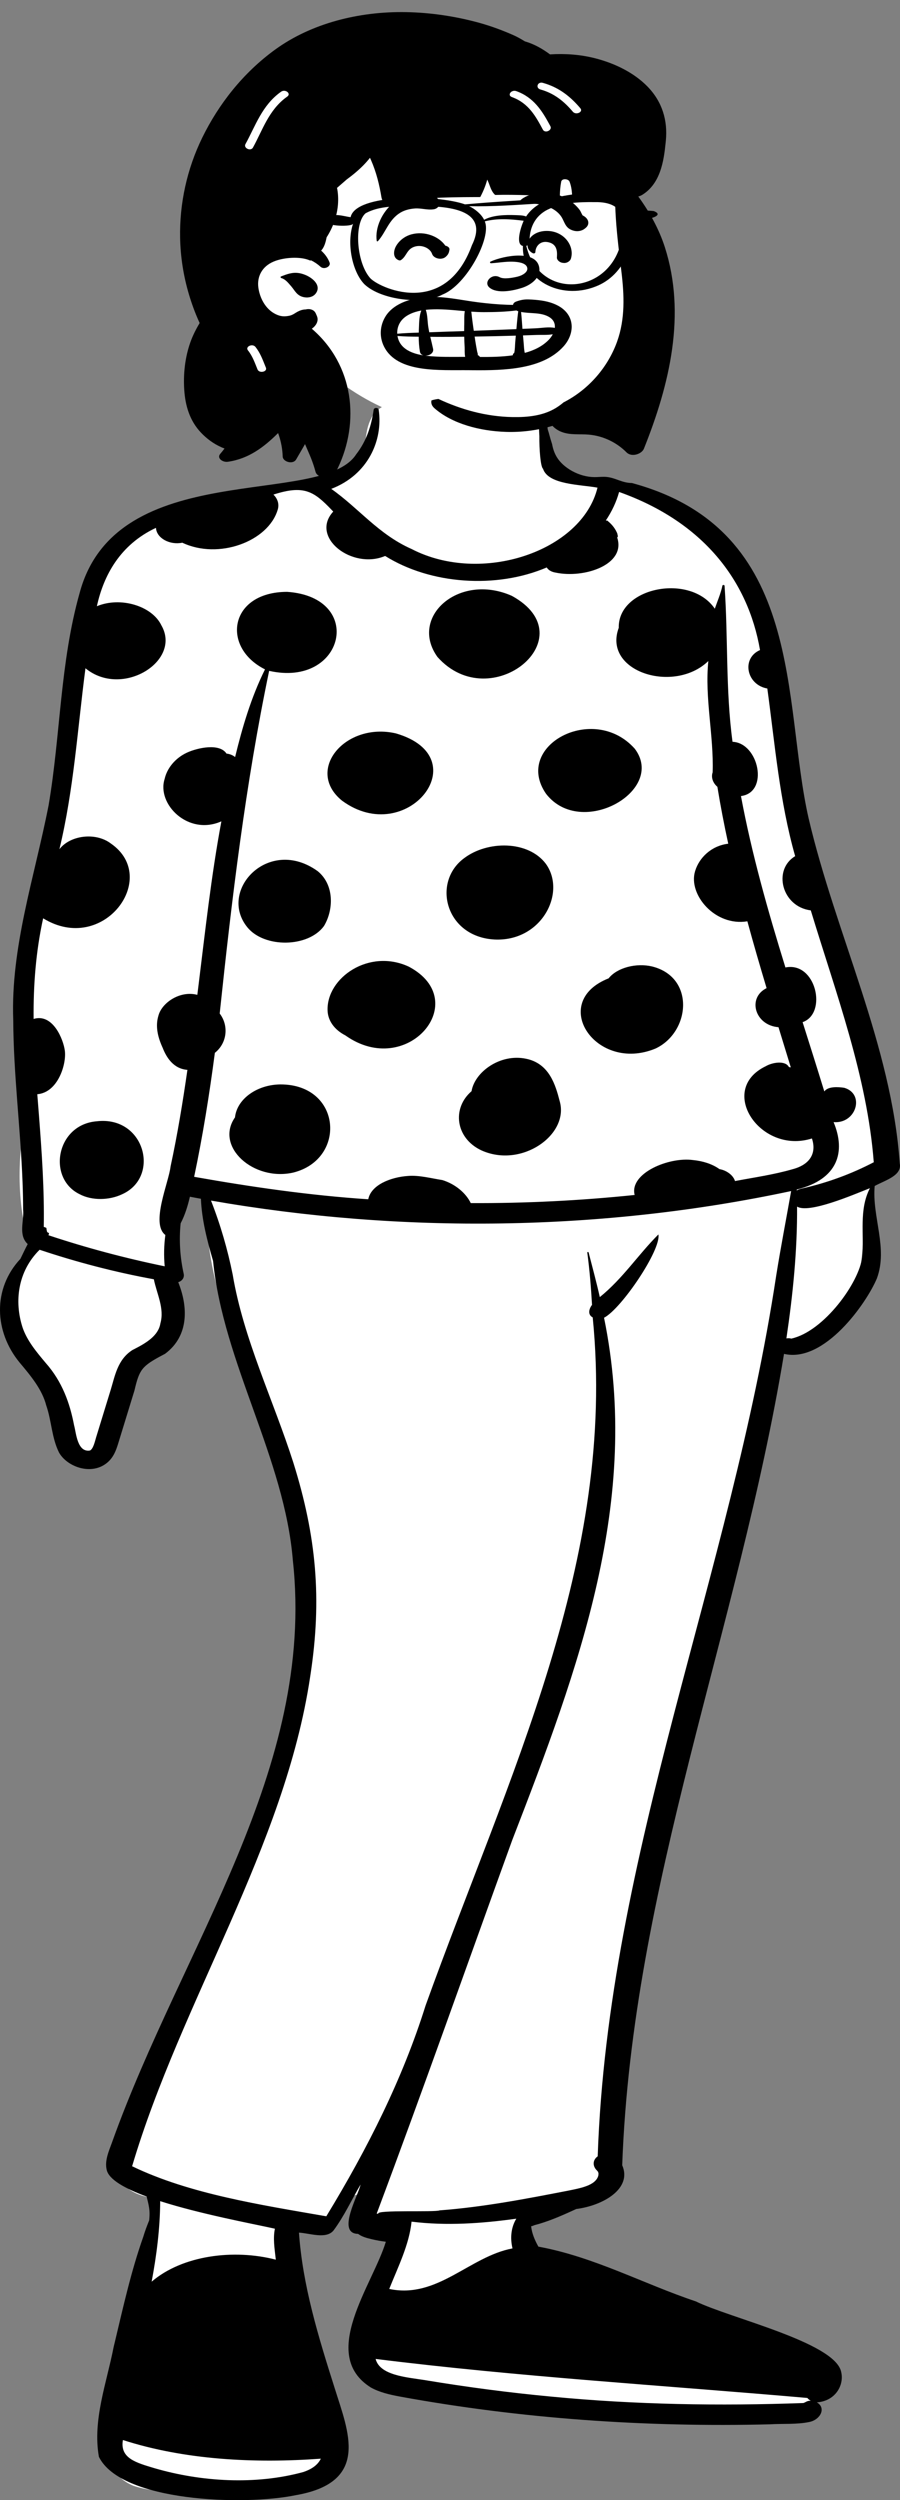 <svg width="926" height="2570" viewBox="0 0 926 2570" fill="none" xmlns="http://www.w3.org/2000/svg">
<rect x="0" y="0" width="926" height="2570" fill="#808080" stroke="none"/>
<path fill-rule="evenodd" clip-rule="evenodd" d="M895.034 1101.96C883.408 1018.22 865.819 932.328 821.4 854.768C806.138 754.468 831.852 610.819 714.993 543.183C716.487 531.175 689.422 520.826 676.875 514.416C656.494 503.799 628.928 482.94 604.803 494.626C597.193 492.779 578.425 500.339 569.785 483.942C560.935 467.147 562.221 433.471 555.164 430.396C558.278 406.127 421.079 389.889 385.271 424.193C368.268 450.505 387.798 458.881 349.459 493.469C332.529 494.296 316.379 497.709 300.765 502.388C287.872 503.806 275.048 505.531 262.282 507.325C99.453 519.308 87.143 615.12 72.711 718.009C60.355 856.22 6.681 993.914 29.886 1133.21C17.061 1183.02 16.217 1236.17 31.531 1285.51C-18.681 1343.83 17.716 1376.09 49.034 1431.54C54.335 1441.51 58.947 1451.79 61.293 1462.43C60.675 1470.68 60.743 1478.93 62.565 1487.11C67.881 1505.76 106.974 1503.15 108.716 1484.31C111.773 1471.94 110.825 1459.1 113.196 1446.67C113.059 1447.31 112.818 1448.56 112.818 1448.65C118.552 1417.36 127.793 1405.23 153.321 1381.35C186.097 1343.67 165.942 1296.33 173.422 1254.16C175.472 1240.07 178.184 1226.16 179.998 1212.05C191.05 1217.21 203.064 1221.53 215.616 1224.22C207.707 1272.75 221.464 1321.5 236.759 1368.44C278.155 1489.35 333.038 1613.52 309.2 1740.4C309.211 1740.34 283.207 1844.11 262.669 1895.33C237.836 1960.28 217.843 2025.35 182.71 2087.64C163.894 2132.47 124.085 2175 125.631 2223.26C111.887 2239.42 136.634 2258.84 158.441 2258.79C158.441 2280.67 143.91 2321.9 143.91 2321.9C141.627 2337.18 131.794 2356.65 146.66 2369.63C126.45 2410.55 119.349 2454.83 113.803 2498.14C111.684 2518.69 109.254 2543.45 136.919 2555.1C162.694 2563.97 192.7 2560.07 220.223 2562.71C246.851 2562.74 274.405 2568.29 300.593 2563.5C330.671 2556.69 336.727 2530.79 331.063 2510.07C327.41 2488.51 323.032 2467.01 318.242 2445.57C304.029 2398.9 300.051 2347.11 281.844 2302.2C292.044 2300.69 302.28 2296.6 309.2 2290.64C326.781 2290.18 339.743 2279.78 344.05 2267.48C347.159 2259.55 360.545 2257.92 369.56 2255.4C371.246 2262.25 376.173 2268 380.184 2274.23C376.759 2287.45 388.192 2302.9 407.07 2303.21C409.797 2305.29 412.33 2307.42 415.115 2309.41C393.649 2334.52 377.73 2362.88 373.698 2392.79C368.84 2415.73 363.756 2452.5 401.958 2459.29C416.381 2460.8 431.901 2463.74 446.034 2459.56C461.791 2465.18 478.543 2467.88 495.508 2470.28C568.217 2480.04 638.342 2479.22 711.657 2485.77C731 2487.91 808.501 2494.23 821.4 2485.77C837.135 2488.33 827.62 2479 834.241 2470.28C839.513 2463.74 853.592 2451.2 844.504 2447.57C825.436 2441.03 808.533 2428.16 791.087 2420.85C709.555 2383.97 533.699 2321.15 534.919 2319.38C534.679 2320.63 535.985 2289.05 542.504 2280.67C551.673 2273.44 569.948 2274.71 579.519 2267.8C585.593 2268.03 631.165 2257.61 627.264 2240.15C622.265 2226.22 638.595 2209.14 627.264 2197.38C664.78 1924.97 752.079 1660.77 800.256 1389.81C801.322 1389.07 802.377 1388.32 803.442 1387.57C828.286 1390.88 847.585 1371.04 855.128 1355.42C858.761 1352.49 862.256 1349.47 865.465 1346.2C885.708 1325.27 886.071 1298.01 888.374 1273.12C893.382 1270.19 896.602 1265.65 896.877 1260.28C897.678 1244.27 898.532 1228.27 899.375 1212.27C899.387 1212.27 899.387 1212.27 899.387 1212.26C905.621 1204.31 906.469 1195.35 904.693 1186.23C905.347 1156.73 911.065 1129.1 895.034 1101.96Z" fill="white"/>
<path fill-rule="evenodd" clip-rule="evenodd" d="M384.451 421.284C384.826 418.672 389.21 418.712 389.628 421.284C394.238 452.368 378.797 488.054 340.82 502.539C369.296 522.533 389.338 549.263 423.508 564.357C495.203 601.485 598.812 566.745 614.755 501.266C597.06 498.04 564.089 498.313 558.717 481.879C556.12 479.764 554.782 461.634 554.942 448.263C554.78 445.777 554.68 443.289 554.574 440.819C554.302 438.818 554.225 436.778 554.253 434.727C554.308 430.275 562.691 430.362 563.043 434.727C563.188 436.516 563.285 438.328 563.377 440.148C563.438 440.629 563.521 441.108 563.595 441.587C564.748 444.917 565.546 448.397 566.488 451.557C566.994 453.258 567.52 454.978 568.082 456.696C568.89 461.198 570.337 465.597 572.814 469.762C579.4 480.837 595.642 490.347 611.652 490.449C615.081 490.471 618.491 490.071 621.924 490.139C627.514 490.253 632.081 492.013 637.069 493.806C641.572 495.425 645.802 496.519 650.147 496.514C829.373 544.831 804.696 721.705 831.994 841.288C859.817 960.047 917.292 1074.54 925.752 1195.91C928.288 1208.5 910.801 1213.17 899.955 1219.12C897.063 1250.78 913.825 1282.83 902.2 1314.17C891.447 1339.79 848.093 1401.39 806.666 1391.69C759.691 1675.48 650.513 1938.49 640.184 2225.73C650.642 2249.75 620.614 2267.19 592.916 2270.7L589.141 2272.43C576.513 2278.19 563.466 2283.83 549.651 2287.39C549.305 2287.55 548.96 2287.71 548.609 2287.87C547.936 2288.16 547.214 2288.33 546.477 2288.42C547.25 2295.77 550.173 2302.68 553.941 2309.39C611.408 2319.93 661.881 2347.6 715.919 2365.69C750.777 2382.74 857.185 2407.37 865.265 2437.31L865.48 2438.22C868.728 2451.64 859.652 2468.19 840.435 2469.46C850.466 2475.36 843.896 2487.29 832.968 2489.59C819.835 2492.37 805.583 2491.18 792.066 2492.04C664.554 2495.23 535.919 2486.27 411.63 2463.54C401.191 2461.63 390.32 2459.12 381.523 2454.17C327.585 2420.23 383.727 2348.4 396.985 2304.37C392.171 2303.76 387.41 2302.93 382.733 2301.82L381.688 2301.57C377.143 2300.48 372.444 2299.17 368.914 2296.62C368.77 2296.51 368.648 2296.39 368.511 2296.28C345.788 2296.03 368.931 2256.25 370.974 2245.6C361.74 2261.24 354.2 2277.93 343.14 2292.81C335.525 2301.99 318.825 2295.62 307.609 2294.98C311.339 2349.4 327.675 2402.45 344.454 2455.18C358.079 2498.96 381.47 2551.57 304.281 2564.88C251.115 2575.95 124.424 2571.72 101.763 2525.44C95.079 2487.76 109.716 2449.57 116.954 2412.44L118.224 2407.16C126.865 2371.05 134.854 2334.78 147.386 2299.36C149.11 2293.59 151.233 2287.93 153.518 2282.32C153.815 2279.04 154.032 2275.76 153.764 2272.48C153.415 2268.17 152.391 2263.95 151.304 2259.73C151.165 2259.19 151.039 2258.57 150.911 2257.9C128.524 2249.69 111.901 2240.4 109.756 2230.38C107.561 2220.87 111.998 2211.23 115.288 2202.15L115.48 2201.62C187.577 2000.33 324.717 1818.94 301.345 1604.23C292.748 1498.62 229.844 1401.49 219.23 1296.16C213.125 1275.15 207.611 1253.92 206.724 1232.26C202.952 1231.55 199.153 1230.91 195.401 1230.14C193.2 1239.5 190.417 1248.79 185.854 1257.53C184.094 1274.82 185.219 1292.29 189.002 1309.38C189.874 1313.32 187.462 1316.75 183.379 1318.01C193.189 1342.31 195.124 1372.8 169.824 1391.63L167.728 1392.73C145.749 1404.36 143.452 1407.66 138.339 1429.33L121.511 1484.11C119.401 1490.89 116.873 1497.8 110.793 1503.12C94.658 1517.24 68.976 1508.02 60.655 1492.97C53.06 1477.55 53.118 1460.57 47.573 1444.68C43.358 1428.27 31.67 1414.26 20.085 1400.5C-5.811 1368.92 -7.878 1324.95 20.997 1294.02C23.52 1288.9 25.829 1283.86 28.508 1278.83C18.516 1269.51 24.946 1254.83 23.799 1243.43C23.78 1234.01 23.562 1224.6 23.202 1215.19C21.094 1159.6 13.894 1104.36 13.632 1048.77C10.832 973.849 35.63 901.274 50.007 827.791C62.369 755.226 61.711 681.242 81.936 609.522C119.576 468.747 330.789 522.417 366.522 466.942C377.319 453.061 382.153 437.264 384.451 421.284ZM126.454 2508.19C123.259 2526.91 139.795 2531.4 158.757 2537.09C207.104 2551.19 262.927 2554.53 312.068 2541.09C320.777 2538.16 327.007 2533.78 330.101 2527.36C261.901 2532.31 190.286 2528.71 126.454 2508.19ZM386.465 2424.83C390.744 2441.64 417.99 2443.62 436.234 2446.45C479.803 2453.7 523.796 2459.52 568.036 2463.63C653.765 2471.86 740.49 2473.27 826.639 2470.15C828.967 2469.35 830.46 2467.81 833.397 2467.82L833.756 2467.82C833.922 2467.82 834.078 2467.84 834.241 2467.84C832.808 2467.09 831.582 2466.1 830.673 2464.94C682.595 2452 533.619 2443.19 386.465 2424.83ZM531.23 2280.67C495.665 2285.58 459.363 2288.17 423.454 2283.71C421.032 2307.33 409.527 2330.28 400.478 2352.89C450.093 2363.32 482.93 2319.56 527.31 2311.22C524.796 2300.77 525.687 2289.78 531.23 2280.67ZM164.66 2262.6C164.78 2262.77 164.843 2262.96 164.819 2263.2C164.647 2290.73 161.136 2318.16 156.034 2345.41C187.559 2318.4 240.32 2311.56 283.773 2322.79L283.582 2321.03C282.466 2311.06 280.796 2300.84 282.842 2290.96L280.85 2290.52C258.438 2285.6 205.739 2275.74 164.66 2262.6ZM814.001 1224.33C619.88 1265.77 413.243 1268.37 217.094 1234.11C226.877 1259.05 234.222 1284.45 239.412 1310.19C250.535 1376.4 281.173 1438.97 301.812 1503.48C325.624 1579.61 331.297 1643.72 319.446 1721.49L319.082 1723.85C292.989 1898.24 186.133 2057.45 135.931 2226.76C195.01 2255.27 267.992 2266.42 335.733 2278.21C378.308 2208.38 414.283 2136.77 437.858 2061.59C522.785 1825.59 634.691 1603.37 609.834 1354.21C604.293 1351.31 606.096 1345.21 609.141 1341.32C608.088 1323.34 606.632 1305.38 604.249 1287.51C604.169 1286.9 605.441 1286.78 605.598 1287.36C609.539 1302.68 613.677 1317.95 617.139 1333.34C641.006 1314.02 656.44 1289.88 677.428 1268.92C680.416 1284.57 639.501 1345.18 621.499 1354.56C659.858 1541.93 595.979 1713.44 526.984 1891.64C480.556 2019.59 435.447 2147.91 387.546 2275.51C388.126 2275.51 388.708 2275.52 389.289 2275.53C386.409 2271.32 447.373 2274.23 452.379 2272.11C497.275 2268.73 541.217 2260.27 584.886 2251.79L590.244 2250.69C601.124 2248.41 613.756 2245.14 615.713 2235.89L615.741 2234.73C615.754 2234.38 615.773 2234.11 615.809 2234.08L615.496 2233.04C615.428 2232.8 615.382 2232.61 615.391 2232.56L614.957 2232.04C614.457 2231.47 613.988 2230.96 614.654 2231.54C609.721 2227.26 609.274 2220.63 614.968 2216.54C625.638 1904.88 751.85 1619.64 798.593 1311.46C803.226 1282.37 808.881 1253.38 814.001 1224.33ZM40.75 1284.67C18.305 1306.84 14.449 1337.79 23.299 1364.81C27.945 1378.22 37.34 1389.51 47.026 1401.01C64.011 1420.18 71.933 1442.45 76.254 1465.28L76.376 1465.71C78.347 1473.05 79.57 1493.3 92.606 1491.02C96.029 1489.27 97.669 1481.57 98.874 1477.55L113.922 1428.56C118.278 1414.38 120.89 1397.52 136.324 1387.7L138.148 1386.78C150.756 1380.33 163.054 1372.85 165.032 1360.29C169.376 1344.89 161.3 1329.98 158.283 1315.01C118.032 1307.68 78.735 1297.35 40.75 1284.67ZM895.035 1221.38L893.689 1221.9C878.207 1228.04 832.014 1247.89 820.101 1240.27C820.383 1285.65 815.812 1330.8 809.115 1375.81C810.827 1375.51 812.593 1375.55 814.175 1376.01C847.761 1368.62 884.251 1318.13 887.067 1292.19C889.365 1268.58 883.467 1243.94 895.035 1221.38ZM342.869 525.871L341.158 524.071C322.976 505.049 312.774 498.256 281.333 508.405C285.559 512.564 287.549 518.136 285.747 523.907L285.627 524.275C275.707 556.721 224.823 575.52 187.578 557.866C174.565 560.559 160.997 553.122 160.473 542.582C123.618 559.83 106.589 591.43 99.678 623.167C123.872 613.043 156.405 622.706 166.06 642.84C187.224 679.637 125.548 717.917 87.936 686.931C79.787 748.999 75.962 811.541 61.117 872.962C72.119 858.578 98.35 855.193 113.991 867.03C165.208 902.177 106.301 982.025 44.388 943.959C36.884 978.15 34.237 1012.83 34.589 1047.41C54.428 1041.34 65.289 1068.6 66.727 1080.13C68.524 1094.02 59.505 1123.13 38.372 1124.78L40.11 1146.98C43.063 1185.04 45.687 1223.06 45.03 1261.22C46.093 1261.43 46.998 1261.81 47.755 1262.31C47.811 1263.42 47.994 1264.52 48.258 1265.61C48.518 1266.69 49.383 1267.26 50.402 1267.44L50.437 1267.48C50.39 1268.25 50.202 1269.01 49.842 1269.74C88.632 1282.65 128.675 1293.31 169.461 1301.7C168.459 1290.91 168.713 1280.14 170.125 1269.48C154.704 1257.82 173.672 1215.51 175.491 1199.06C182.617 1166.11 188.04 1132.95 192.834 1099.74C178.519 1098.77 171.189 1086.89 167.425 1077.22C162.518 1066.57 159.558 1055.2 163.014 1044.01C166.519 1030.68 185.303 1017.94 203.019 1022.64L204.134 1013.71C211.149 957.159 217.278 900.515 227.779 844.278C193.483 859.489 161.099 826.41 169.382 800.734C171.808 789.833 180.157 779.272 192.478 773.609C203.376 768.631 225.901 763.698 233.046 774.652C236.394 774.993 239.53 776.291 241.899 778.207C249.308 747.708 258.319 716.975 272.658 688.068C227.335 665.437 235.813 608.457 295.465 608.381C375.907 613.858 354.508 707.137 276.922 689.595C252.552 806.333 238.509 924.035 226.045 1041.85C235.425 1054 233.94 1072.03 221.069 1082.26C215.471 1124.88 208.68 1167.41 199.758 1209.69C258.769 1220.14 318.507 1228.79 378.894 1232.78C381.797 1217.93 402.115 1210.01 419.674 1208.81C431.301 1207.82 443.95 1211.33 455.056 1213.01C468.476 1217.09 479.456 1226.48 484.358 1236.71C540.731 1236.98 597.137 1234.15 652.983 1228.35C647.342 1206.02 688.231 1188.99 713.125 1192.47C723.088 1193.44 732.807 1196.44 740.274 1201.79C747.565 1203.02 754.42 1208.02 756.23 1214.05C776.002 1210.31 796.254 1207.46 815.356 1201.91C834.101 1197.02 840.226 1184.76 835.37 1170.26C782.357 1187.14 737.376 1120.18 787.961 1095.96C794.437 1092.15 807.932 1089.69 811.725 1096.89C812.372 1096.98 813.015 1097.09 813.654 1097.21C809.444 1083.43 805.21 1069.66 800.976 1055.89C776.67 1054.04 768.556 1025.7 788.74 1015.74C781.872 992.895 775.212 970.003 768.958 947.045C735.65 952.503 708.041 919.576 715.09 895.788L715.314 895.07C719.293 882.14 731.4 869.424 749.284 867.276C745.059 847.847 741.283 828.352 738.104 808.793C733.497 804.895 731.435 799.084 733.228 793.941C734.527 756.343 724.932 717.632 728.8 679.498C693.454 713.635 619.806 690.399 636.629 645.353C635.645 603.624 710.286 588.834 735.457 625.725C738.153 617.856 741.617 610.027 743.312 601.913C743.57 600.981 745.379 601.169 745.487 602.043L745.492 602.143C749.242 655.507 746.482 709.22 753.689 762.526C780.623 763.577 791.626 814.623 762.366 818.287C773.431 877.633 790.052 936.205 808.116 994.501C839.504 988.096 851.64 1041.7 825.799 1050.72C833.319 1074.42 840.802 1098.11 848.106 1121.85L848.247 1121.8C852.041 1116.62 862.155 1117.2 868.658 1118.18C890.137 1124.47 881.057 1155.36 857.672 1153.47C870.428 1183.97 862.341 1212.27 819.781 1222.75L819.804 1223.73C821.121 1222.91 822.724 1222.24 824.662 1221.81C851.258 1215.88 876.093 1206.66 899.009 1194.71C892.267 1106.64 860.176 1021.26 834.21 935.822C804.368 932.042 794.852 894.062 818.13 880.075C802.014 823.352 797.373 765.347 789.488 707.742C767.994 704.02 762.564 676.616 781.969 668.222C769.672 596.684 723.374 536.382 636.988 505.715C634.187 515.897 629.538 525.784 623.318 535.037C623.901 535.063 624.464 535.119 625.015 535.192C625.16 535.398 625.334 535.601 625.572 535.795C630.251 539.597 633.249 543.876 635.151 548.457C635.334 549.441 635.538 550.424 635.748 551.406C635.538 551.809 635.305 552.207 635.037 552.597C644.293 580.55 600.911 594.84 571.62 588.587C567.08 587.878 564.112 585.856 562.529 583.3C510.671 605.451 442.992 600.783 396.275 571.494C362.321 585.901 318.603 552.258 342.869 525.871ZM99.526 1152.61C149.144 1146.81 165.374 1210.15 125.383 1227.74C112.489 1233.82 94.758 1234.35 82.062 1227.63C48.258 1211.37 57.66 1155.95 99.526 1152.61ZM288.396 1114.71C351.546 1114.49 356.947 1191.45 301.865 1205.3C260.904 1214.69 220.778 1178.64 241.785 1148.59C243.726 1129.89 264.1 1114.98 288.396 1114.71ZM485.167 1121.69C488.453 1101.81 514.696 1082.82 541.109 1088.29C565.313 1093.13 571.624 1115.54 575.916 1132.13C585.674 1166.49 536.521 1201.33 495.106 1182.41C468.651 1169.87 464.783 1139.19 485.167 1121.69ZM626.206 1005.67C635.058 994.521 654.887 989.608 671.076 993.495C715.476 1004.71 710.202 1061.04 674.473 1077.83C613.098 1103.25 564.15 1030.17 626.206 1005.67ZM337.03 1038.58C335.992 1005.11 379.635 974.64 420.632 993.666C486.987 1028.85 419.033 1109.58 355.367 1064.34C344.021 1058.54 337.316 1049.14 337.03 1038.58ZM254.479 953.179C223.769 915.33 276.512 859.222 326.847 895.486C344.111 909.508 343.34 935.22 333.346 951.888C317.089 974.157 271.94 974.678 254.479 953.179ZM477.478 882.201C501.445 863.994 543.323 863.804 561.533 887.827C583.119 917.463 557.358 968.165 508.701 965.755C458.145 962.918 444.295 906.681 477.478 882.201ZM351.908 823.024C313.451 791.851 355.207 741.847 407.364 753.888C492.604 778.707 418.627 872.097 351.908 823.024ZM561.837 815.992C527.583 766.548 610.795 722.091 653.143 769.682C685.624 812.785 597.932 862.543 561.837 815.992ZM450.112 675.338C420.473 634.126 472.268 588.333 526.687 612.521C604.124 655.076 505.003 736.919 450.112 675.338Z" fill="black"/>
<path fill-rule="evenodd" clip-rule="evenodd" d="M473.883 34.58C537.258 34.58 616.632 92.044 639.863 116.497C659.394 137.056 656.631 242.97 656.631 305.798C656.631 318.938 649.158 343.807 646.446 356.376C636.505 402.434 593.196 441.061 507.479 441.061C437.685 441.061 383.974 423.489 332.034 378.545C320.185 368.292 262.315 404.999 250.48 391.78C219.567 391.78 193.718 162.195 254.412 93.333C315.106 24.471 410.508 34.58 473.883 34.58Z" fill="white"/>
<path fill-rule="evenodd" clip-rule="evenodd" d="M283.405 50.752C320.025 24.269 368.811 11.529 418.032 12.469C443.525 12.957 468.928 16.817 493.003 23.426C505.046 26.744 516.71 31.074 527.86 35.971C531.878 37.732 535.582 39.795 539.148 41.986L540.037 42.536H540.048C549.613 45.269 558.152 50.175 565.898 55.915C581.423 54.93 597.071 56.039 612.083 59.845C632.977 65.151 652.32 74.865 665.903 88.661C681.725 104.722 686.985 124.204 685.108 144.315L684.762 147.731C682.906 165.497 679.581 188.348 661.238 200.021C659.842 200.908 658.302 201.582 656.706 201.99C668.526 218.084 678.225 235.952 684.029 253.997C706.184 322.923 689.152 394.803 662.51 461.235C660.322 466.709 649.909 470.347 644.607 464.997C635.142 455.433 621.392 448.141 605.922 446.774C596.379 445.931 586.881 447.457 577.863 444.015C574.324 442.658 570.909 440.44 568.454 437.743C553.229 442.329 536.833 444.494 520.571 443.962C493.885 443.092 465.356 435.747 446.996 419.635C444.049 417.049 443.303 414.145 443.981 411.528C446.284 410.875 448.648 410.389 451.083 410.085C474.366 420.992 500.03 428.28 527.612 428.738C543.549 429.002 559.095 427.23 572.017 419.32C574.813 417.608 577.385 415.712 579.762 413.675C606.78 399.86 625.829 376.395 634.886 351.26C643.324 327.82 642.286 303.414 639.384 279.371L637.853 266.684C635.621 248.062 633.551 229.385 632.97 210.685L633.146 210.678V210.678C638.851 210.385 638.893 203.285 633.146 203.58C618.28 204.345 603.527 202.406 588.707 203.251C588.583 197.682 588.078 192.138 586.019 186.767C584.844 183.698 578.121 183.093 577.409 186.767C576.456 191.682 576.108 196.57 576.004 201.507C553.825 201.273 531.668 199.789 509.486 200.399C505.394 196.93 504.092 190.779 502.178 186.5C501.899 185.87 501.62 185.249 501.329 184.619C499.647 190.734 497.263 196.714 494.127 202.569L488.687 202.583C457.82 202.699 426.326 203.432 396.185 208.527C394.09 207.249 392.844 205.018 392.507 202.993C390.32 189.813 387.2 176.984 381.67 164.424L380.879 162.652C380.814 162.505 380.746 162.348 380.674 162.184C376.599 167.412 371.738 172.286 366.435 176.824C363.31 179.498 360.033 182.056 356.67 184.541C353.403 187.425 350.027 190.264 346.754 193.157C346.882 193.683 346.994 194.217 347.084 194.761C348.086 200.763 348.189 206.849 347.456 212.874C346.13 223.766 342.262 234.262 336.047 243.971L335.85 244.943C334.907 249.494 333.564 254.196 330.428 257.622C334.342 261.107 337.356 265.27 339.104 269.895C340.66 274.012 333.493 277.581 329.777 274.211C326.824 271.534 323.544 269.319 319.941 267.552C319.714 267.797 319.303 267.918 318.842 267.713C308.808 263.286 291.764 264.626 281.742 268.796C269.274 273.977 264.408 284.614 265.792 295.393C267.12 305.694 272.79 317.733 283.784 323.012C288.829 325.434 292.758 325.638 298.115 324.475C299.828 324.106 301.952 322.971 302.864 322.408L303.761 321.836C307.273 319.63 310.544 318.119 314.69 318.061C318.93 317.01 323.192 318.468 324.814 322.002L324.914 322.231C325.673 324.032 327.057 326.294 326.755 329.044C326.443 331.99 324.746 334.669 322.213 336.825C321.777 337.198 321.309 337.57 320.829 337.916C364.469 375.471 370.072 433.99 347.694 480.904C346.723 482.963 345.685 484.994 344.602 487.008C340.863 493.911 326.465 491.772 324.635 484.932C324.088 482.883 323.485 480.842 322.826 478.819C321.616 475.081 320.229 471.378 318.666 467.729L318.072 466.363C316.744 463.347 315.505 460.304 314.165 457.287L314.031 456.943C313.981 456.806 313.925 456.649 313.864 456.471L311.598 460.401V460.401L304.712 472.263C301.489 477.798 291.25 474.79 290.87 469.456L290.86 469.273C290.827 468.289 290.782 467.313 290.704 466.346C290.213 459.097 288.639 452.053 286.139 445.16L285.237 446.051C271.806 459.25 256.042 471.622 234.418 474.667C228.993 475.43 222.855 470.924 226.582 466.567C228.123 464.766 229.607 462.921 231.013 461.049C229.797 460.597 228.647 460.126 227.587 459.647C219.383 455.983 212.553 450.767 206.905 444.849C194.929 432.304 190.643 416.512 189.594 401.058C188.478 384.724 190.286 367.504 195.9 351.748C198.333 344.934 201.626 338.395 205.432 332.052C205.164 331.484 204.907 330.916 204.65 330.349C200.543 321.246 197.172 311.94 194.371 302.526C188.723 283.523 185.687 263.916 185.319 244.389C184.649 209.407 192.239 173.867 208.233 141.245C224.752 107.602 249.597 75.194 283.405 50.752ZM262.834 356.601C259.801 352.804 252.212 356.225 255.028 360.048L255.133 360.185C259.944 366.209 262.198 373.058 264.966 379.774C266.741 384.094 275.369 382.249 273.572 377.884L272.977 376.427C270.222 369.616 267.71 362.695 262.834 356.601ZM289.253 284.135L291.268 283.36C297.625 280.949 303.195 279.306 310.705 281.411C320.762 284.224 331.532 293.175 324.735 301.861C322.235 305.064 317.793 306.341 313.217 305.587C305.502 304.315 303.511 298.793 299.596 294.26L298.922 293.493C296.536 290.75 293.517 286.958 289.543 285.883C288.639 285.634 288.26 284.516 289.253 284.135ZM294.922 99.725L295.571 99.263C299.89 96.229 293.55 91.225 289.253 94.242C269.587 108.055 262.756 129.676 252.555 148.103C250.267 152.246 257.957 155.866 260.267 151.687C269.998 134.103 276.458 113.069 294.922 99.725V99.725ZM531.253 93.683C526.114 91.842 521.619 97.786 526.559 99.743L526.744 99.813C544.111 106.05 551.499 120.174 558.576 133.287C560.83 137.474 568.52 133.863 566.288 129.711L565.011 127.358C557.628 113.845 549.016 100.071 531.253 93.683ZM558.475 85.148C553.029 83.648 550.696 90.498 556.098 91.997C570.82 96.069 580.921 104.852 589.437 114.895C592.629 118.657 600.364 115.108 597.138 111.311C587.249 99.653 575.508 89.868 558.475 85.148Z" fill="black"/>
<path fill-rule="evenodd" clip-rule="evenodd" d="M435.678 305.616C454.811 303.77 473.357 308.426 492.061 310.773C501.936 312.011 511.824 312.936 521.818 313.28C523.828 313.35 525.839 313.39 527.851 313.423C528.038 312.016 529.029 310.723 531.176 309.949C535.578 308.363 539.101 307.648 543.933 307.801C548.357 307.94 552.796 308.301 557.152 308.935C565.062 310.088 573.007 312.703 578.793 317.248C592.183 327.764 590.145 344.655 579.799 356.109C558.422 379.777 519.408 380.876 485.993 380.567L482.909 380.535C452.485 380.189 408.955 383.795 395.133 356.28C390.05 346.162 390.756 334.434 396.979 324.729C404.402 313.154 420.028 307.125 435.678 305.616ZM530.715 345.023L530.442 345.032C516.415 345.462 502.39 345.764 488.354 345.961C488.774 348.826 489.203 351.692 489.693 354.551C490.077 356.801 490.49 359.048 490.918 361.292C491.1 362.242 491.766 363.718 491.578 364.659L491.51 365.031V365.031C492.23 365.29 492.884 365.708 493.371 366.313C493.54 366.523 493.663 366.734 493.785 366.944C504.682 367.012 516.408 366.844 527.517 365.27L527.539 365.078V365.078C527.741 363.95 528.331 363.191 529.115 362.67C529.896 359.073 529.824 355.24 530.126 351.672C530.314 349.455 530.518 347.239 530.715 345.023ZM477.635 346.113C467.524 346.25 457.409 346.355 447.3 346.257L442.712 346.201V346.201C443.68 350.333 444.735 354.452 445.612 358.612C446.526 362.948 441.725 365.704 437.569 365.593C438.036 365.654 438.502 365.717 438.968 365.769C451.951 367.228 465.432 366.841 478.607 366.829C477.898 363.541 478.185 359.83 478.079 357.085L478.059 356.66C477.858 353.143 477.716 349.628 477.635 346.113ZM408.958 345.355C409.308 347.504 409.991 349.607 411.012 351.565C415.328 359.837 425.223 363.697 435.692 365.323C433.875 364.825 432.433 363.627 432.069 361.575C431.161 356.473 430.835 351.287 430.81 346.107C423.514 346.053 416.169 345.929 408.958 345.355ZM568.764 343.588C563.569 344.563 557.533 344.116 552.436 344.3C547.662 344.472 542.885 344.623 538.111 344.776C538.335 347.367 538.555 349.958 538.793 352.547C539.101 355.894 539.13 359.43 539.936 362.763C549.545 360.156 558.155 355.976 564.615 349.291C566.224 347.626 567.666 345.671 568.764 343.588ZM433.483 319.188C424.836 320.816 416.652 324.254 412.254 330.543C409.644 334.276 408.495 338.699 408.716 343.058C416.024 342.382 423.458 342.125 430.857 341.913C430.881 340.854 430.913 339.796 430.953 338.741L431.067 336.035C431.269 330.875 431.37 324.395 433.483 319.188ZM478.24 319.818L474.433 319.478C463.86 318.52 453.293 317.515 442.719 318.091C441.189 318.175 439.635 318.308 438.078 318.489C439.947 323.85 439.79 330.146 440.571 335.452C440.873 337.504 441.254 339.539 441.676 341.566L443.51 341.498V341.498C454.856 341.009 466.212 340.708 477.567 340.35C477.566 338.656 477.578 336.96 477.612 335.264L477.654 333.567C477.783 329.235 477.431 324.355 478.24 319.818ZM531.333 319.13C520.26 320.551 508.815 320.853 497.937 320.864C493.592 320.868 489.25 320.656 484.91 320.35C485.193 322.187 485.34 324.045 485.552 325.856C485.981 329.517 486.471 333.172 487.003 336.823L487.478 340.018V340.018C501.434 339.515 515.389 338.971 529.342 338.408L531.311 338.324V338.324L531.863 332.184C532.239 328.09 532.652 323.996 533.236 319.92L532.798 319.795V319.795C532.283 319.627 531.796 319.395 531.333 319.13ZM536.142 320.654C536.753 326.443 537.09 332.257 537.539 338.056L546.737 337.665C548.27 337.598 549.803 337.531 551.336 337.461C557.297 337.187 564.956 335.753 570.849 337.091C571.299 332.833 569.767 328.684 564.932 325.824C556.445 320.799 545.637 322.588 536.142 320.654ZM504.716 268.901C518.413 262.666 552.78 256.294 554.956 275.887C555.957 284.904 547.524 292.374 537.677 295.708L537.307 295.831C528.071 298.849 511.7 302.258 503.708 295.713C497.056 290.266 505.879 280.499 514.145 284.961C518.393 287.254 527.334 285.565 532.074 284.474L532.371 284.405C537.486 283.21 544.306 279.385 542.191 274.379C540.319 269.95 532.354 269.141 527.366 268.997C519.921 268.785 512.675 270.159 505.297 270.607C504.129 270.677 503.768 269.333 504.716 268.901ZM561.454 237.395C580.045 236.703 591.609 252.837 587.334 266.057C586.595 268.338 583.385 270.577 580.287 270.321L579.506 270.264C579.109 270.234 578.711 270.194 578.345 270.113C575.403 269.466 572.765 267.033 572.979 264.512L573.036 263.777C573.47 257.532 572.619 250.337 563.281 248.825C555.362 247.542 550.941 253.6 550.848 259.177C550.83 260.167 549.43 260.858 548.329 260.326C542.604 257.557 541.613 252.049 543.799 247.305C546.571 241.294 553.506 237.69 561.454 237.395ZM423.497 240.855C437.026 237.268 451.621 243 458.172 252.507C460.47 253.035 462.765 254.443 462.446 256.599C461.985 259.701 461.29 261.656 458.585 264.008C454.353 267.687 446.428 265.806 444.669 261.277L444.594 261.073C442.596 255.218 434.489 251.355 427.103 253.405C418.476 255.798 418.726 263.041 412.674 267.261C411.963 267.757 411.11 267.836 410.257 267.508C403.83 265.039 404.985 257.608 407.276 253.355C410.282 247.774 416.124 242.81 423.497 240.855ZM405.072 208.2C416.035 199.309 444.621 190.705 452.121 207.124C453.549 210.252 450.508 214.468 446.412 215.117C439.704 216.178 433.753 213.863 427.089 214.278C421.695 214.616 416.069 216.049 411.756 218.706C399.811 226.062 397.184 238.505 388.861 247.868C388.456 248.324 387.669 248.133 387.594 247.595C385.699 233.963 393.065 217.938 405.072 208.2ZM548.044 199.447C555.319 197.405 563.557 197.58 570.87 199.392C578.236 201.217 584.999 204.685 590.209 209.215C592.573 211.271 594.76 213.54 596.515 215.956C597.447 217.236 598.427 219.881 599.486 221.456C605.217 224.086 607.666 230.079 602.536 234.343L602.304 234.53L601.618 235.071C598.86 237.241 594.701 238.181 590.937 237.314C582.512 235.377 581.488 230.102 578.572 224.504C576.646 220.807 573.345 217.535 569.344 215.131C559.887 209.453 544.38 207.644 532.995 210.32C532.389 210.463 531.677 209.849 532.109 209.403C534.266 207.182 535.509 205.359 538.398 203.567C541.33 201.748 544.53 200.434 548.044 199.447Z" fill="black"/>
<path fill-rule="evenodd" clip-rule="evenodd" d="M639.644 246.001C629.002 303.215 554.719 309.543 541.521 252.743C543.64 252.006 545.163 250.554 544.845 247.737C544.77 235.359 549.604 222.276 563.652 215.392C578.168 208.29 595.157 207.585 611.956 207.764C644.013 207.158 643.339 228.456 639.644 246.001M529.892 221.118C519.831 220.781 507.103 221.063 498.09 225.936C495.612 220.632 489.175 214.969 482.67 211.941C506.847 212.504 531.735 210.612 556.093 209.144C550.263 212.303 544.838 217.05 541.312 222.537C538.041 221.15 533.356 221.28 529.892 221.118M485.546 252.067C457.648 328.397 388.012 295.127 380.42 285.345C366.726 269.158 364.15 229.807 376.078 219.286C393.153 209.772 417.325 212.221 437.496 211.987C474.552 212.385 500.871 221.196 485.546 252.067M672.584 216.96C665.004 216.172 656.905 216.013 649.857 218.666C647.688 211.335 640.876 205.207 633.185 202.51C632.254 201.582 632.393 201.083 629.213 201.222C609.687 196.557 587.836 199.026 569.072 203.809C539.436 205.793 508.344 207.357 478.46 210.091C450.465 200.097 365.982 198.633 360.731 223.264C354.127 222.478 342.88 218.347 337.331 223.951C296.624 218.466 254.563 226.089 213.68 229.484C203.389 230.991 198.089 247.225 209.77 247.003C216.337 245.586 209.568 236.894 218.411 236.24C257.856 232.816 296.439 227.958 336.288 227.389C334.902 232.858 362.644 233.214 363.054 230.02C363.113 230.044 363.176 230.06 363.236 230.082C356.381 250.389 362.569 279.615 374.958 292.208C392.316 308.697 435.895 313.428 455.219 302.819C480.145 293.027 506.076 243.875 498.792 227.545C512.012 224.215 525.081 225.214 538.8 226.911C535.659 233.963 530.237 251.324 538.038 252.829C536.606 287.296 576.069 308.803 612.448 294.664C643.935 282.914 654.947 245.725 651.094 223.153C655.014 229.173 687.926 222.619 672.584 216.96" fill="black"/>
</svg>
